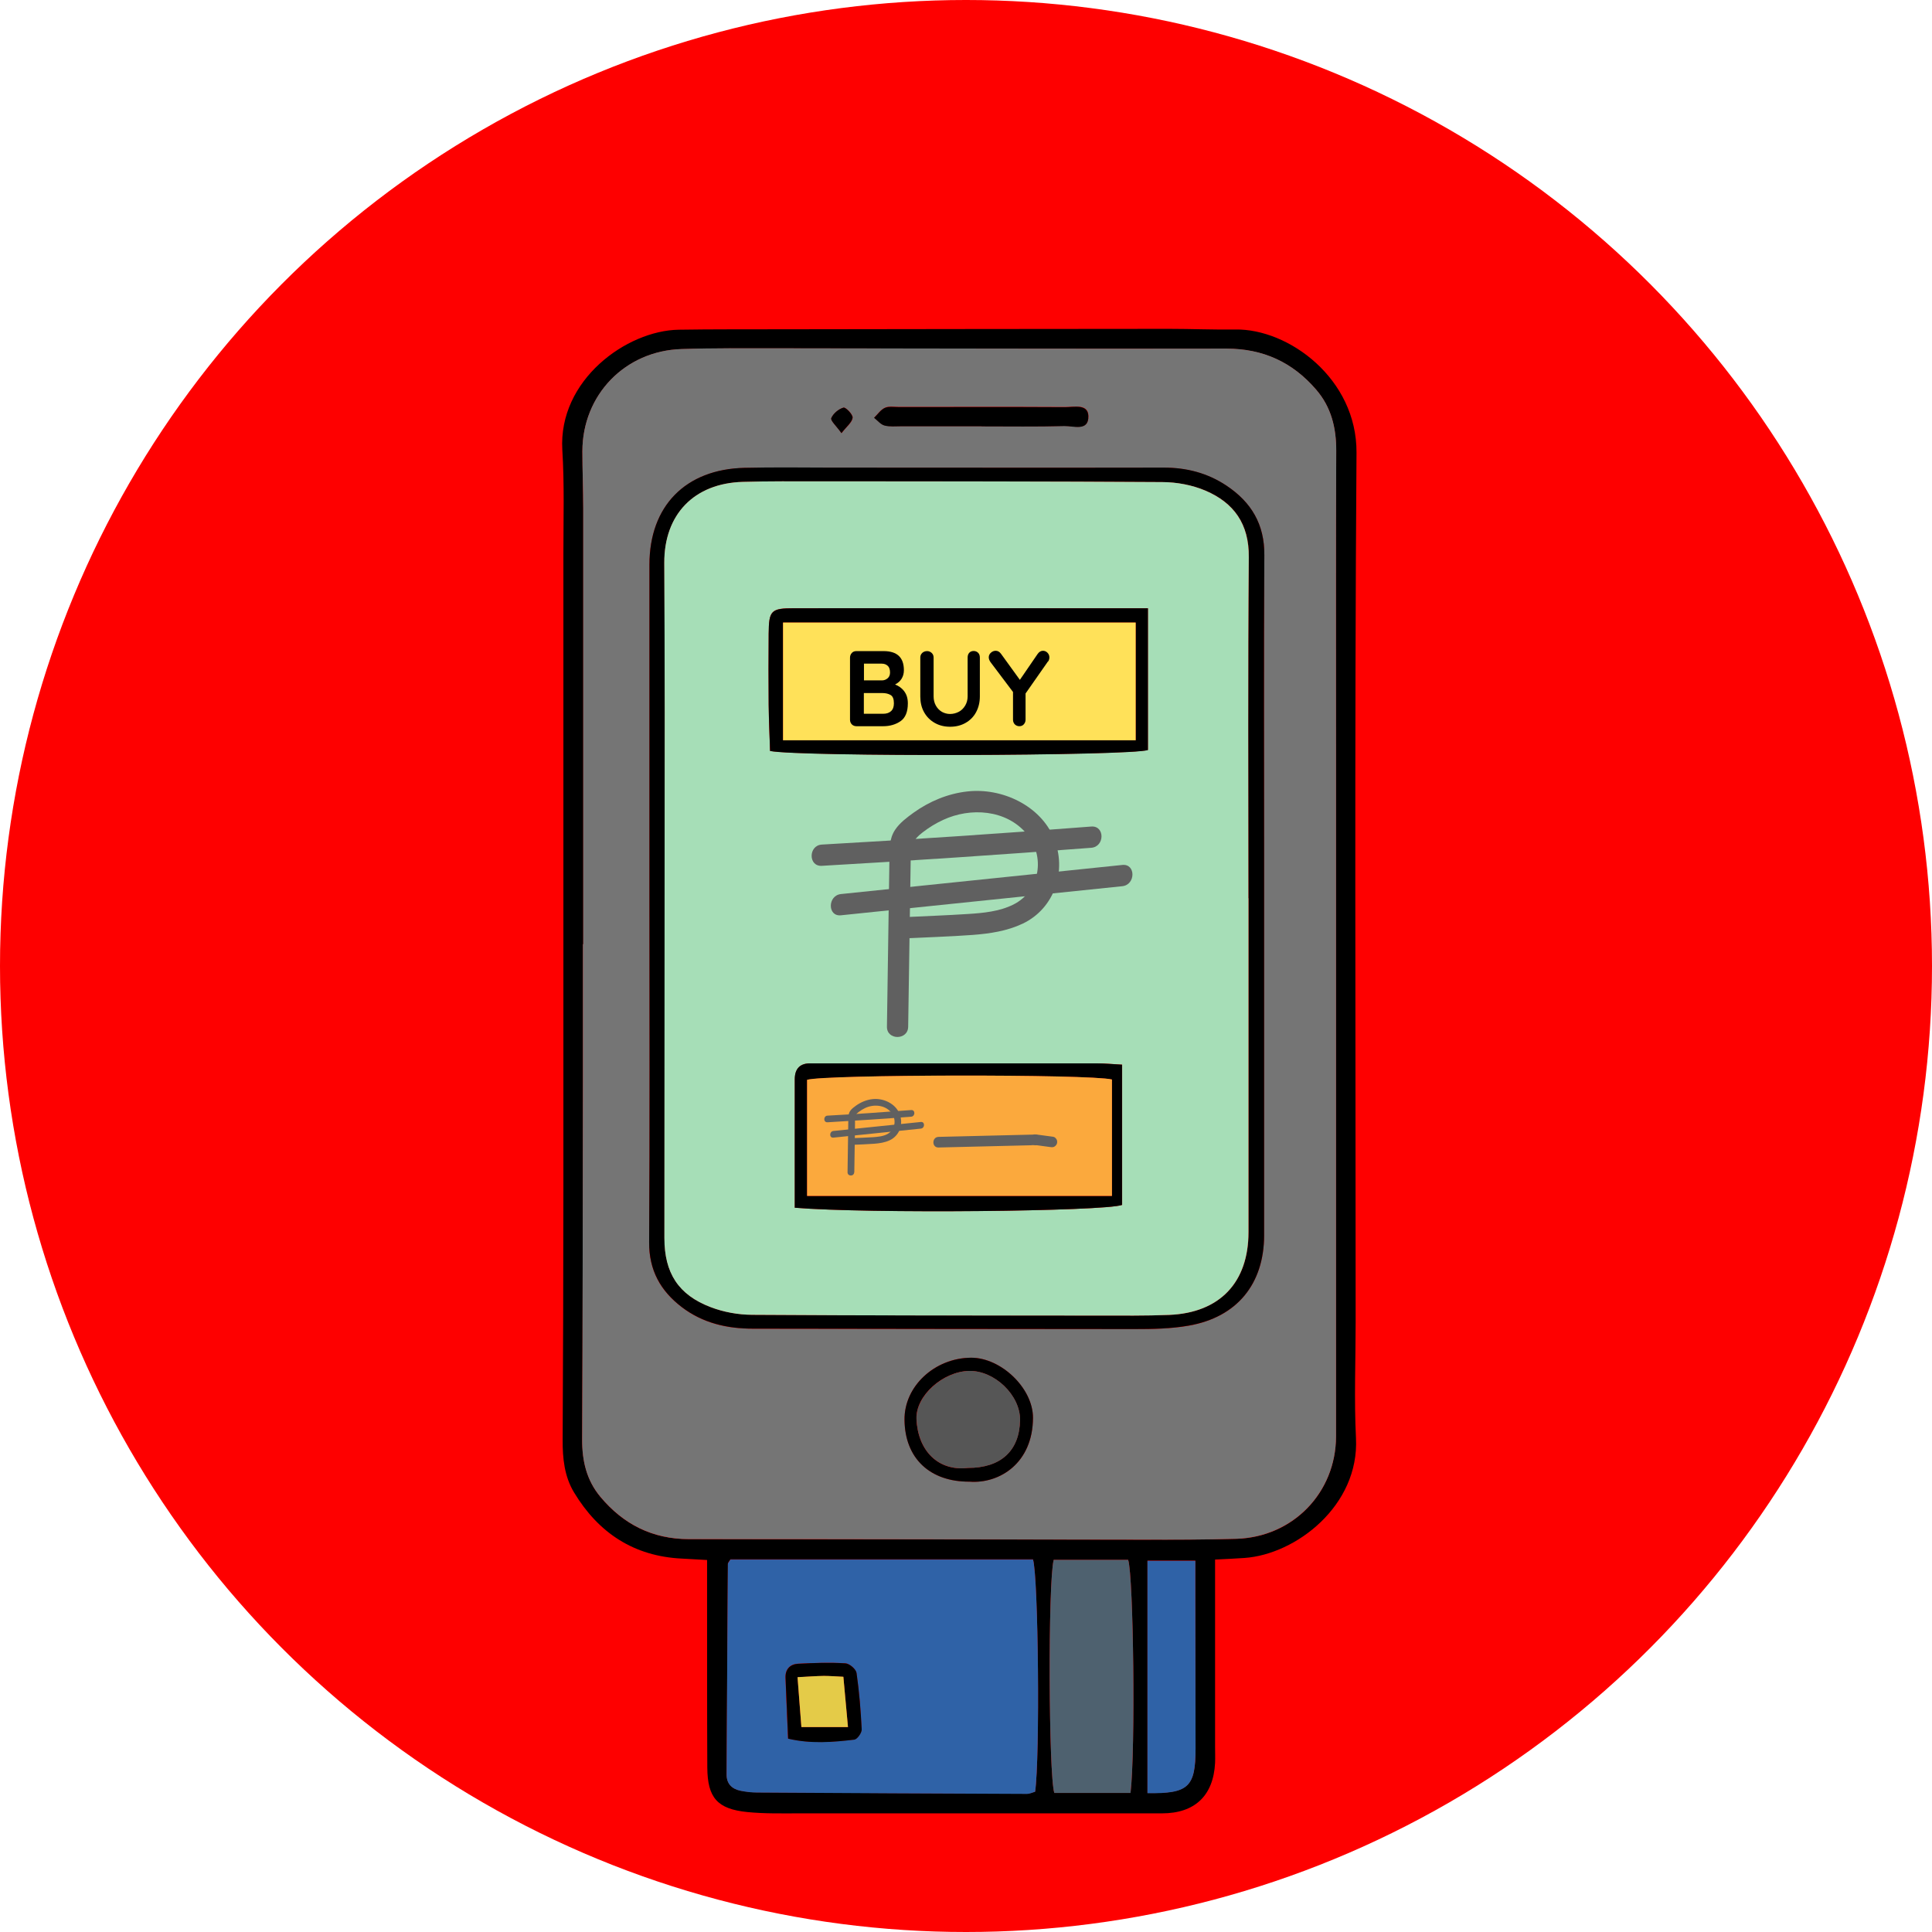 <svg width="141" height="141" viewBox="0 0 141 141" fill="none" xmlns="http://www.w3.org/2000/svg">
<circle cx="70.5" cy="70.5" r="70.5" fill="#FE0000"/>
<path fill-rule="evenodd" clip-rule="evenodd" d="M88.678 113.819V127.454C88.678 127.861 88.694 128.261 88.678 128.668C88.553 131.049 87.198 132.341 84.802 132.341C75.983 132.341 67.165 132.341 58.347 132.341C57.078 132.341 55.801 132.372 54.548 132.247C52.348 132.028 51.635 131.198 51.62 128.997C51.596 124.619 51.612 120.241 51.604 115.856C51.604 115.237 51.604 114.61 51.604 113.851C50.891 113.812 50.335 113.78 49.779 113.749C46.263 113.585 43.678 111.877 41.893 108.917C41.188 107.75 41.055 106.427 41.063 105.08C41.094 99.026 41.117 92.98 41.117 86.934C41.117 71.435 41.117 55.929 41.117 40.431C41.117 37.893 41.196 35.356 41.039 32.826C40.742 27.744 45.715 24.125 49.536 24.063C52.011 24.023 54.494 24.039 56.968 24.031C66.413 24.023 75.866 24 85.318 24C86.932 24 88.545 24.07 90.158 24.047C94.043 23.984 99.031 27.634 99 33.038C98.851 54.183 98.937 75.335 98.937 96.488C98.937 99.308 98.82 102.143 98.961 104.954C99.212 109.888 94.567 113.444 90.824 113.702C90.197 113.749 89.571 113.772 88.67 113.819H88.678ZM42.566 68.914H42.543C42.543 72.258 42.543 75.602 42.543 78.946C42.535 87.654 42.527 96.355 42.488 105.064C42.48 106.63 42.817 108.04 43.819 109.246C45.503 111.259 47.618 112.331 50.288 112.331C61.299 112.331 72.31 112.363 83.321 112.371C85.624 112.371 87.934 112.371 90.237 112.308C94.364 112.183 97.489 108.948 97.504 104.852C97.512 102.088 97.504 99.316 97.504 96.551V54.355C97.504 47.205 97.489 40.062 97.52 32.912C97.52 31.221 97.152 29.701 96.04 28.425C94.325 26.443 92.179 25.449 89.508 25.449C78.615 25.465 67.713 25.433 56.82 25.425C54.455 25.425 52.089 25.41 49.732 25.48C45.613 25.613 42.511 28.832 42.504 32.944C42.504 34.33 42.558 35.708 42.566 37.094C42.566 47.706 42.566 58.31 42.566 68.921V68.914ZM53.303 113.812C53.178 114.015 53.123 114.07 53.123 114.117C53.092 119.239 53.06 124.361 53.029 129.49C53.029 130.179 53.421 130.555 54.047 130.681C54.439 130.759 54.846 130.806 55.245 130.806C61.808 130.845 68.371 130.884 74.942 130.908C75.153 130.908 75.365 130.806 75.545 130.751C75.905 128.292 75.78 115.033 75.388 113.804H53.303V113.812ZM82.507 130.853C82.875 127.728 82.726 115.033 82.335 113.843H76.9C76.477 115.542 76.531 129.584 76.947 130.853H82.507V130.853ZM83.744 130.853C86.736 130.9 87.253 130.407 87.253 127.603C87.253 123.64 87.245 119.67 87.237 115.699V113.898H83.744V130.845V130.853Z" fill="black"/>
<path fill-rule="evenodd" clip-rule="evenodd" d="M42.566 68.914C42.566 58.302 42.566 47.698 42.566 37.086C42.566 35.708 42.504 34.322 42.504 32.936C42.504 28.824 45.605 25.605 49.732 25.472C52.097 25.394 54.462 25.418 56.82 25.418C67.713 25.425 78.615 25.465 89.508 25.441C92.179 25.441 94.325 26.428 96.04 28.417C97.152 29.694 97.528 31.213 97.52 32.904C97.489 40.055 97.504 47.197 97.504 54.347V96.543C97.504 99.308 97.504 102.08 97.504 104.845C97.489 108.933 94.364 112.167 90.237 112.3C87.934 112.371 85.624 112.371 83.321 112.363C72.31 112.355 61.299 112.316 50.288 112.324C47.618 112.324 45.495 111.243 43.819 109.238C42.809 108.032 42.48 106.622 42.488 105.056C42.527 96.355 42.527 87.647 42.543 78.938C42.543 75.594 42.543 72.25 42.543 68.906H42.566V68.914ZM47.398 65.593C47.398 73.949 47.43 82.305 47.375 90.669C47.359 92.714 48.197 94.209 49.756 95.4C51.283 96.567 53.053 96.974 54.948 96.974C64.228 96.982 73.508 97.013 82.789 97.005C84.112 97.005 85.451 96.982 86.744 96.755C90.284 96.136 92.257 93.7 92.257 90.145C92.257 81.037 92.257 71.929 92.257 62.821C92.257 55.381 92.226 47.949 92.273 40.517C92.288 38.269 91.317 36.656 89.524 35.458C88.138 34.533 86.611 34.134 84.95 34.134C76.821 34.142 68.692 34.134 60.563 34.134C58.488 34.134 56.412 34.111 54.337 34.15C50.03 34.244 47.398 36.938 47.398 41.214C47.398 49.343 47.398 57.472 47.398 65.601V65.593ZM70.76 108.134C72.937 108.298 75.38 106.787 75.388 103.474C75.388 101.313 73.054 99.081 70.877 99.088C68.214 99.096 65.982 101.172 66.014 103.623C66.045 106.427 67.862 108.149 70.76 108.134V108.134ZM71.637 31.103C73.657 31.103 75.67 31.142 77.691 31.08C78.341 31.064 79.468 31.495 79.437 30.351C79.413 29.435 78.372 29.709 77.73 29.701C73.697 29.678 69.663 29.694 65.622 29.694C65.278 29.694 64.886 29.615 64.596 29.748C64.283 29.889 64.056 30.226 63.797 30.477C64.048 30.672 64.275 30.962 64.557 31.041C64.933 31.142 65.356 31.095 65.763 31.095C67.721 31.095 69.687 31.095 71.645 31.095L71.637 31.103ZM61.417 31.612C61.8 31.119 62.2 30.821 62.231 30.485C62.255 30.25 61.722 29.701 61.566 29.748C61.205 29.85 60.814 30.179 60.673 30.516C60.602 30.696 61.041 31.08 61.417 31.612V31.612Z" fill="#757575"/>
<path fill-rule="evenodd" clip-rule="evenodd" d="M53.303 113.819H75.388C75.787 115.049 75.905 128.308 75.544 130.767C75.364 130.814 75.153 130.923 74.942 130.923C68.379 130.9 61.808 130.861 55.245 130.822C54.846 130.822 54.439 130.775 54.047 130.696C53.413 130.563 53.021 130.187 53.029 129.506C53.052 124.384 53.084 119.262 53.123 114.133C53.123 114.086 53.178 114.031 53.303 113.827V113.819ZM57.508 126.882C59.177 127.274 60.766 127.133 62.348 126.953C62.56 126.929 62.889 126.459 62.881 126.209C62.818 124.831 62.709 123.452 62.505 122.09C62.466 121.808 61.988 121.4 61.691 121.385C60.547 121.322 59.396 121.361 58.245 121.416C57.65 121.447 57.297 121.815 57.321 122.442C57.375 123.875 57.438 125.3 57.508 126.875V126.882Z" fill="#2F62A7"/>
<path fill-rule="evenodd" clip-rule="evenodd" d="M82.507 130.853H76.946C76.531 129.584 76.476 115.542 76.899 113.843H82.334C82.726 115.033 82.875 127.728 82.507 130.853V130.853Z" fill="#4E616F"/>
<path fill-rule="evenodd" clip-rule="evenodd" d="M83.744 130.861V113.913H87.237V115.715C87.237 119.685 87.245 123.648 87.253 127.619C87.253 130.422 86.744 130.916 83.744 130.869V130.861Z" fill="#2F62A7"/>
<path fill-rule="evenodd" clip-rule="evenodd" d="M47.398 65.593C47.398 57.464 47.398 49.335 47.398 41.206C47.398 36.93 50.029 34.244 54.337 34.142C56.412 34.095 58.487 34.118 60.563 34.126C68.692 34.126 76.821 34.142 84.95 34.126C86.61 34.126 88.145 34.526 89.524 35.45C91.325 36.656 92.288 38.261 92.273 40.509C92.226 47.941 92.257 55.381 92.257 62.813C92.257 71.921 92.257 81.029 92.257 90.137C92.257 93.7 90.283 96.136 86.743 96.747C85.451 96.974 84.104 96.997 82.789 96.997C73.508 96.997 64.228 96.974 54.948 96.966C53.052 96.966 51.29 96.559 49.755 95.392C48.205 94.202 47.367 92.714 47.375 90.662C47.429 82.306 47.398 73.949 47.398 65.585V65.593ZM91.114 65.554C91.114 57.253 91.067 48.959 91.145 40.658C91.168 38.238 90.056 36.695 87.989 35.81C87.018 35.395 85.882 35.191 84.817 35.183C76.516 35.121 68.222 35.129 59.921 35.129C58.018 35.129 56.114 35.113 54.219 35.168C50.656 35.27 48.471 37.548 48.487 41.081C48.502 44.714 48.518 48.34 48.518 51.974C48.518 64.763 48.495 77.56 48.495 90.356C48.495 92.894 49.505 94.499 51.878 95.4C52.825 95.76 53.89 95.948 54.901 95.956C63.312 96.011 71.731 96.003 80.142 96.011C81.872 96.011 83.603 96.034 85.326 95.964C89.022 95.815 91.121 93.591 91.121 89.933C91.121 81.804 91.121 73.683 91.121 65.554H91.114Z" fill="black"/>
<path fill-rule="evenodd" clip-rule="evenodd" d="M70.759 108.134C67.862 108.149 66.037 106.427 66.013 103.623C65.982 101.172 68.214 99.104 70.877 99.088C73.062 99.088 75.396 101.313 75.388 103.474C75.38 106.787 72.937 108.298 70.759 108.134V108.134ZM70.634 107.131C73.031 107.131 74.401 105.886 74.44 103.646C74.472 101.837 72.584 100.013 70.72 100.052C68.817 100.091 66.812 101.861 66.883 103.568C66.985 105.871 68.473 107.39 70.626 107.131H70.634Z" fill="black"/>
<path fill-rule="evenodd" clip-rule="evenodd" d="M71.637 31.111C69.679 31.111 67.713 31.111 65.755 31.111C65.356 31.111 64.933 31.158 64.549 31.056C64.267 30.978 64.04 30.688 63.79 30.492C64.056 30.242 64.275 29.897 64.588 29.764C64.878 29.639 65.27 29.709 65.614 29.709C69.647 29.709 73.689 29.694 77.722 29.717C78.364 29.717 79.406 29.451 79.429 30.367C79.46 31.51 78.333 31.08 77.683 31.095C75.662 31.15 73.649 31.119 71.629 31.119L71.637 31.111Z" fill="black"/>
<path fill-rule="evenodd" clip-rule="evenodd" d="M61.409 31.612C61.033 31.08 60.594 30.696 60.665 30.516C60.806 30.179 61.197 29.85 61.557 29.748C61.714 29.701 62.247 30.25 62.223 30.485C62.184 30.821 61.792 31.119 61.409 31.612V31.612Z" fill="black"/>
<path fill-rule="evenodd" clip-rule="evenodd" d="M57.517 126.882C57.446 125.308 57.384 123.875 57.329 122.45C57.305 121.823 57.658 121.455 58.253 121.424C59.404 121.361 60.555 121.322 61.699 121.393C61.996 121.408 62.474 121.815 62.513 122.097C62.709 123.46 62.819 124.838 62.889 126.217C62.897 126.467 62.568 126.929 62.357 126.961C60.775 127.149 59.185 127.282 57.517 126.89V126.882ZM58.206 122.411C58.308 123.734 58.394 124.854 58.488 126.052H61.887C61.769 124.784 61.667 123.624 61.55 122.379C61.01 122.356 60.563 122.309 60.117 122.317C59.553 122.317 58.997 122.371 58.198 122.411H58.206Z" fill="black"/>
<path fill-rule="evenodd" clip-rule="evenodd" d="M91.114 65.554C91.114 73.683 91.114 81.804 91.114 89.933C91.114 93.591 89.023 95.815 85.319 95.964C83.596 96.034 81.865 96.011 80.134 96.011C71.715 96.011 63.304 96.011 54.893 95.956C53.883 95.956 52.81 95.76 51.87 95.4C49.497 94.499 48.487 92.894 48.487 90.356C48.487 77.56 48.51 64.771 48.51 51.974C48.51 48.34 48.495 44.714 48.479 41.081C48.463 37.548 50.648 35.27 54.212 35.168C56.115 35.113 58.018 35.129 59.913 35.129C68.215 35.129 76.508 35.129 84.809 35.183C85.874 35.183 87.01 35.395 87.981 35.81C90.049 36.695 91.161 38.238 91.137 40.658C91.067 48.959 91.106 57.253 91.106 65.554H91.114ZM83.776 44.385H78.2C71.465 44.385 64.729 44.385 57.986 44.385C56.256 44.385 56.115 44.542 56.099 46.249C56.084 47.98 56.084 49.703 56.099 51.434C56.107 52.569 56.162 53.713 56.201 54.801C58.378 55.232 82.413 55.169 83.776 54.731V44.378V44.385ZM58.002 88.14C63.32 88.579 80.62 88.414 81.896 87.936V77.701C81.215 77.662 80.651 77.607 80.095 77.607C73.415 77.607 66.727 77.607 60.046 77.607C59.756 77.607 59.467 77.622 59.185 77.607C58.394 77.583 58.01 77.998 58.01 78.758C58.002 81.859 58.01 84.96 58.01 88.14H58.002Z" fill="#A6DEB7"/>
<path fill-rule="evenodd" clip-rule="evenodd" d="M70.634 107.131C68.473 107.382 66.985 105.87 66.891 103.568C66.82 101.869 68.825 100.091 70.728 100.052C72.592 100.012 74.48 101.837 74.448 103.646C74.409 105.886 73.039 107.139 70.642 107.131H70.634Z" fill="#565656"/>
<path fill-rule="evenodd" clip-rule="evenodd" d="M58.198 122.403C58.997 122.364 59.553 122.317 60.117 122.309C60.563 122.309 61.009 122.348 61.55 122.371C61.659 123.617 61.769 124.784 61.886 126.044H58.487C58.394 124.838 58.307 123.719 58.206 122.403H58.198Z" fill="#E4CB48"/>
<path fill-rule="evenodd" clip-rule="evenodd" d="M83.776 44.385V54.739C82.405 55.177 58.378 55.24 56.201 54.809C56.17 53.713 56.115 52.577 56.099 51.442C56.084 49.719 56.084 47.988 56.099 46.257C56.115 44.542 56.264 44.393 57.986 44.393C64.722 44.385 71.457 44.393 78.2 44.393H83.776V44.385ZM82.883 45.435H57.149V54.026H82.883V45.435V45.435Z" fill="black"/>
<path fill-rule="evenodd" clip-rule="evenodd" d="M58.002 88.14C58.002 84.96 58.002 81.859 58.002 78.758C58.002 77.998 58.386 77.583 59.177 77.607C59.467 77.607 59.756 77.607 60.038 77.607C66.718 77.607 73.406 77.607 80.087 77.607C80.651 77.607 81.207 77.669 81.888 77.701V87.936C80.604 88.414 63.312 88.586 57.994 88.14H58.002ZM81.152 87.286V78.789C79.499 78.382 60.203 78.421 58.903 78.813V87.286H81.152Z" fill="black"/>
<path fill-rule="evenodd" clip-rule="evenodd" d="M82.883 45.435V54.026H57.148V45.435H82.883V45.435Z" fill="#FFE159"/>
<path fill-rule="evenodd" clip-rule="evenodd" d="M81.152 87.278H58.903V78.805C60.203 78.413 79.5 78.382 81.152 78.781V87.278V87.278Z" fill="#FBA93D"/>
<path d="M65.998 50.463C66.17 50.69 66.256 50.98 66.256 51.332C66.256 51.951 66.076 52.389 65.724 52.632C65.371 52.875 64.948 53 64.455 53H62.505C62.372 53 62.254 52.953 62.168 52.867C62.082 52.781 62.035 52.663 62.035 52.522V47.996C62.035 47.863 62.082 47.745 62.168 47.651C62.254 47.557 62.372 47.518 62.505 47.518H64.479C65.473 47.518 65.967 47.98 65.967 48.912C65.967 49.147 65.912 49.351 65.802 49.531C65.692 49.711 65.528 49.852 65.324 49.954C65.599 50.063 65.826 50.228 65.998 50.455V50.463ZM64.792 48.599C64.682 48.489 64.533 48.434 64.345 48.434H63.053V49.656H64.369C64.526 49.656 64.666 49.601 64.784 49.499C64.901 49.398 64.956 49.257 64.956 49.077C64.956 48.865 64.901 48.701 64.792 48.591V48.599ZM65.035 51.896C65.176 51.763 65.238 51.575 65.238 51.324C65.238 51.019 65.16 50.815 64.996 50.721C64.831 50.627 64.635 50.58 64.4 50.58H63.045V52.092H64.455C64.698 52.092 64.894 52.029 65.035 51.896Z" fill="black"/>
<path d="M71.386 47.643C71.472 47.729 71.511 47.847 71.511 47.988V50.823C71.511 51.254 71.418 51.637 71.237 51.974C71.057 52.311 70.799 52.569 70.47 52.757C70.141 52.945 69.765 53.039 69.342 53.039C68.919 53.039 68.543 52.945 68.215 52.757C67.885 52.569 67.627 52.311 67.439 51.974C67.251 51.637 67.165 51.254 67.165 50.823V47.988C67.165 47.855 67.212 47.737 67.306 47.651C67.4 47.565 67.517 47.518 67.666 47.518C67.792 47.518 67.901 47.565 67.995 47.651C68.089 47.737 68.136 47.855 68.136 47.988V50.823C68.136 51.074 68.191 51.301 68.301 51.496C68.41 51.692 68.559 51.841 68.739 51.951C68.927 52.052 69.123 52.107 69.334 52.107C69.561 52.107 69.773 52.052 69.969 51.951C70.165 51.849 70.321 51.692 70.439 51.496C70.556 51.301 70.619 51.074 70.619 50.823V47.988C70.619 47.847 70.658 47.729 70.736 47.643C70.814 47.557 70.924 47.51 71.057 47.51C71.19 47.51 71.3 47.557 71.386 47.643V47.643Z" fill="black"/>
<path d="M76.484 48.27L74.847 50.611V52.522C74.847 52.656 74.8 52.773 74.714 52.867C74.628 52.961 74.518 53 74.393 53C74.268 53 74.15 52.953 74.064 52.867C73.978 52.781 73.931 52.663 73.931 52.522V50.502L72.302 48.34C72.208 48.215 72.161 48.09 72.161 47.972C72.161 47.839 72.216 47.722 72.326 47.628C72.435 47.534 72.545 47.495 72.67 47.495C72.819 47.495 72.944 47.565 73.054 47.714L74.432 49.617L75.725 47.73C75.834 47.573 75.967 47.495 76.116 47.495C76.241 47.495 76.351 47.541 76.445 47.636C76.539 47.73 76.586 47.847 76.586 47.98C76.586 48.082 76.555 48.184 76.5 48.27H76.484Z" fill="black"/>
<path d="M66.28 74.928C66.319 72.14 66.359 69.344 66.406 66.556C66.429 65.186 66.445 63.823 66.468 62.453C66.484 61.623 66.68 61.255 67.33 60.753C67.792 60.393 68.301 60.08 68.833 59.837C70.823 58.913 73.423 59.077 74.911 60.832C76.312 62.476 75.921 65.037 73.955 66.016C72.937 66.525 71.747 66.635 70.627 66.705C69.053 66.807 67.471 66.862 65.889 66.94C64.894 66.987 64.886 68.546 65.889 68.491C67.588 68.405 69.295 68.358 70.987 68.232C72.24 68.138 73.493 67.95 74.636 67.41C76.986 66.29 77.886 63.526 76.908 61.16C75.929 58.795 73.125 57.472 70.595 57.762C69.178 57.918 67.831 58.482 66.672 59.312C66.186 59.665 65.669 60.048 65.333 60.55C64.878 61.223 64.918 62.006 64.91 62.782C64.847 66.831 64.792 70.879 64.73 74.928C64.714 75.931 66.272 75.931 66.28 74.928V74.928Z" fill="#606060"/>
<path d="M59.983 63.189C66.538 62.813 73.093 62.374 79.64 61.873C80.635 61.795 80.643 60.244 79.64 60.322C73.093 60.832 66.538 61.27 59.983 61.638C58.989 61.693 58.981 63.252 59.983 63.189V63.189Z" fill="#606060"/>
<path d="M61.378 66.799C68.222 66.094 75.059 65.382 81.904 64.677C82.891 64.575 82.899 63.017 81.904 63.126C75.059 63.831 68.222 64.544 61.378 65.249C60.391 65.35 60.383 66.909 61.378 66.799V66.799Z" fill="#606060"/>
<path d="M62.348 85.556L62.388 82.956C62.388 82.533 62.395 82.102 62.403 81.679C62.403 81.421 62.466 81.303 62.669 81.154C62.81 81.045 62.975 80.943 63.139 80.865C63.758 80.575 64.565 80.63 65.027 81.17C65.465 81.679 65.34 82.478 64.729 82.783C64.416 82.94 64.04 82.971 63.695 82.995C63.202 83.026 62.716 83.042 62.223 83.065C61.91 83.081 61.91 83.566 62.223 83.551C62.748 83.527 63.28 83.512 63.805 83.472C64.197 83.441 64.58 83.386 64.941 83.214C65.669 82.869 65.951 82.008 65.645 81.272C65.34 80.536 64.471 80.128 63.68 80.215C63.241 80.261 62.818 80.442 62.458 80.7C62.309 80.81 62.145 80.927 62.043 81.084C61.902 81.295 61.918 81.538 61.91 81.781L61.855 85.556C61.855 85.869 62.333 85.869 62.34 85.556H62.348Z" fill="#606060"/>
<path d="M60.391 81.906C62.427 81.789 64.463 81.656 66.499 81.499C66.805 81.475 66.812 80.99 66.499 81.013C64.463 81.17 62.427 81.311 60.391 81.421C60.085 81.436 60.077 81.922 60.391 81.906V81.906Z" fill="#606060"/>
<path d="M60.821 83.026L67.204 82.368C67.51 82.337 67.517 81.851 67.204 81.883L60.821 82.54C60.516 82.572 60.508 83.057 60.821 83.026V83.026Z" fill="#606060"/>
<path d="M68.496 83.746C70.76 83.692 73.023 83.637 75.286 83.582C75.788 83.566 75.788 82.791 75.286 82.807C73.023 82.862 70.76 82.916 68.496 82.971C67.995 82.987 67.995 83.762 68.496 83.746Z" fill="#606060"/>
<path d="M75.545 83.582C76.046 83.582 76.046 82.807 75.545 82.807C75.044 82.807 75.044 83.582 75.545 83.582Z" fill="#606060"/>
<path d="M75.443 83.551L76.665 83.715C76.774 83.731 76.868 83.731 76.962 83.676C77.04 83.629 77.119 83.535 77.142 83.441C77.166 83.339 77.158 83.23 77.103 83.144C77.056 83.065 76.97 82.979 76.868 82.963L75.647 82.799C75.537 82.783 75.443 82.783 75.349 82.838C75.27 82.885 75.192 82.979 75.169 83.073C75.145 83.175 75.153 83.284 75.208 83.371C75.255 83.449 75.341 83.535 75.443 83.551Z" fill="#606060"/>
</svg>
